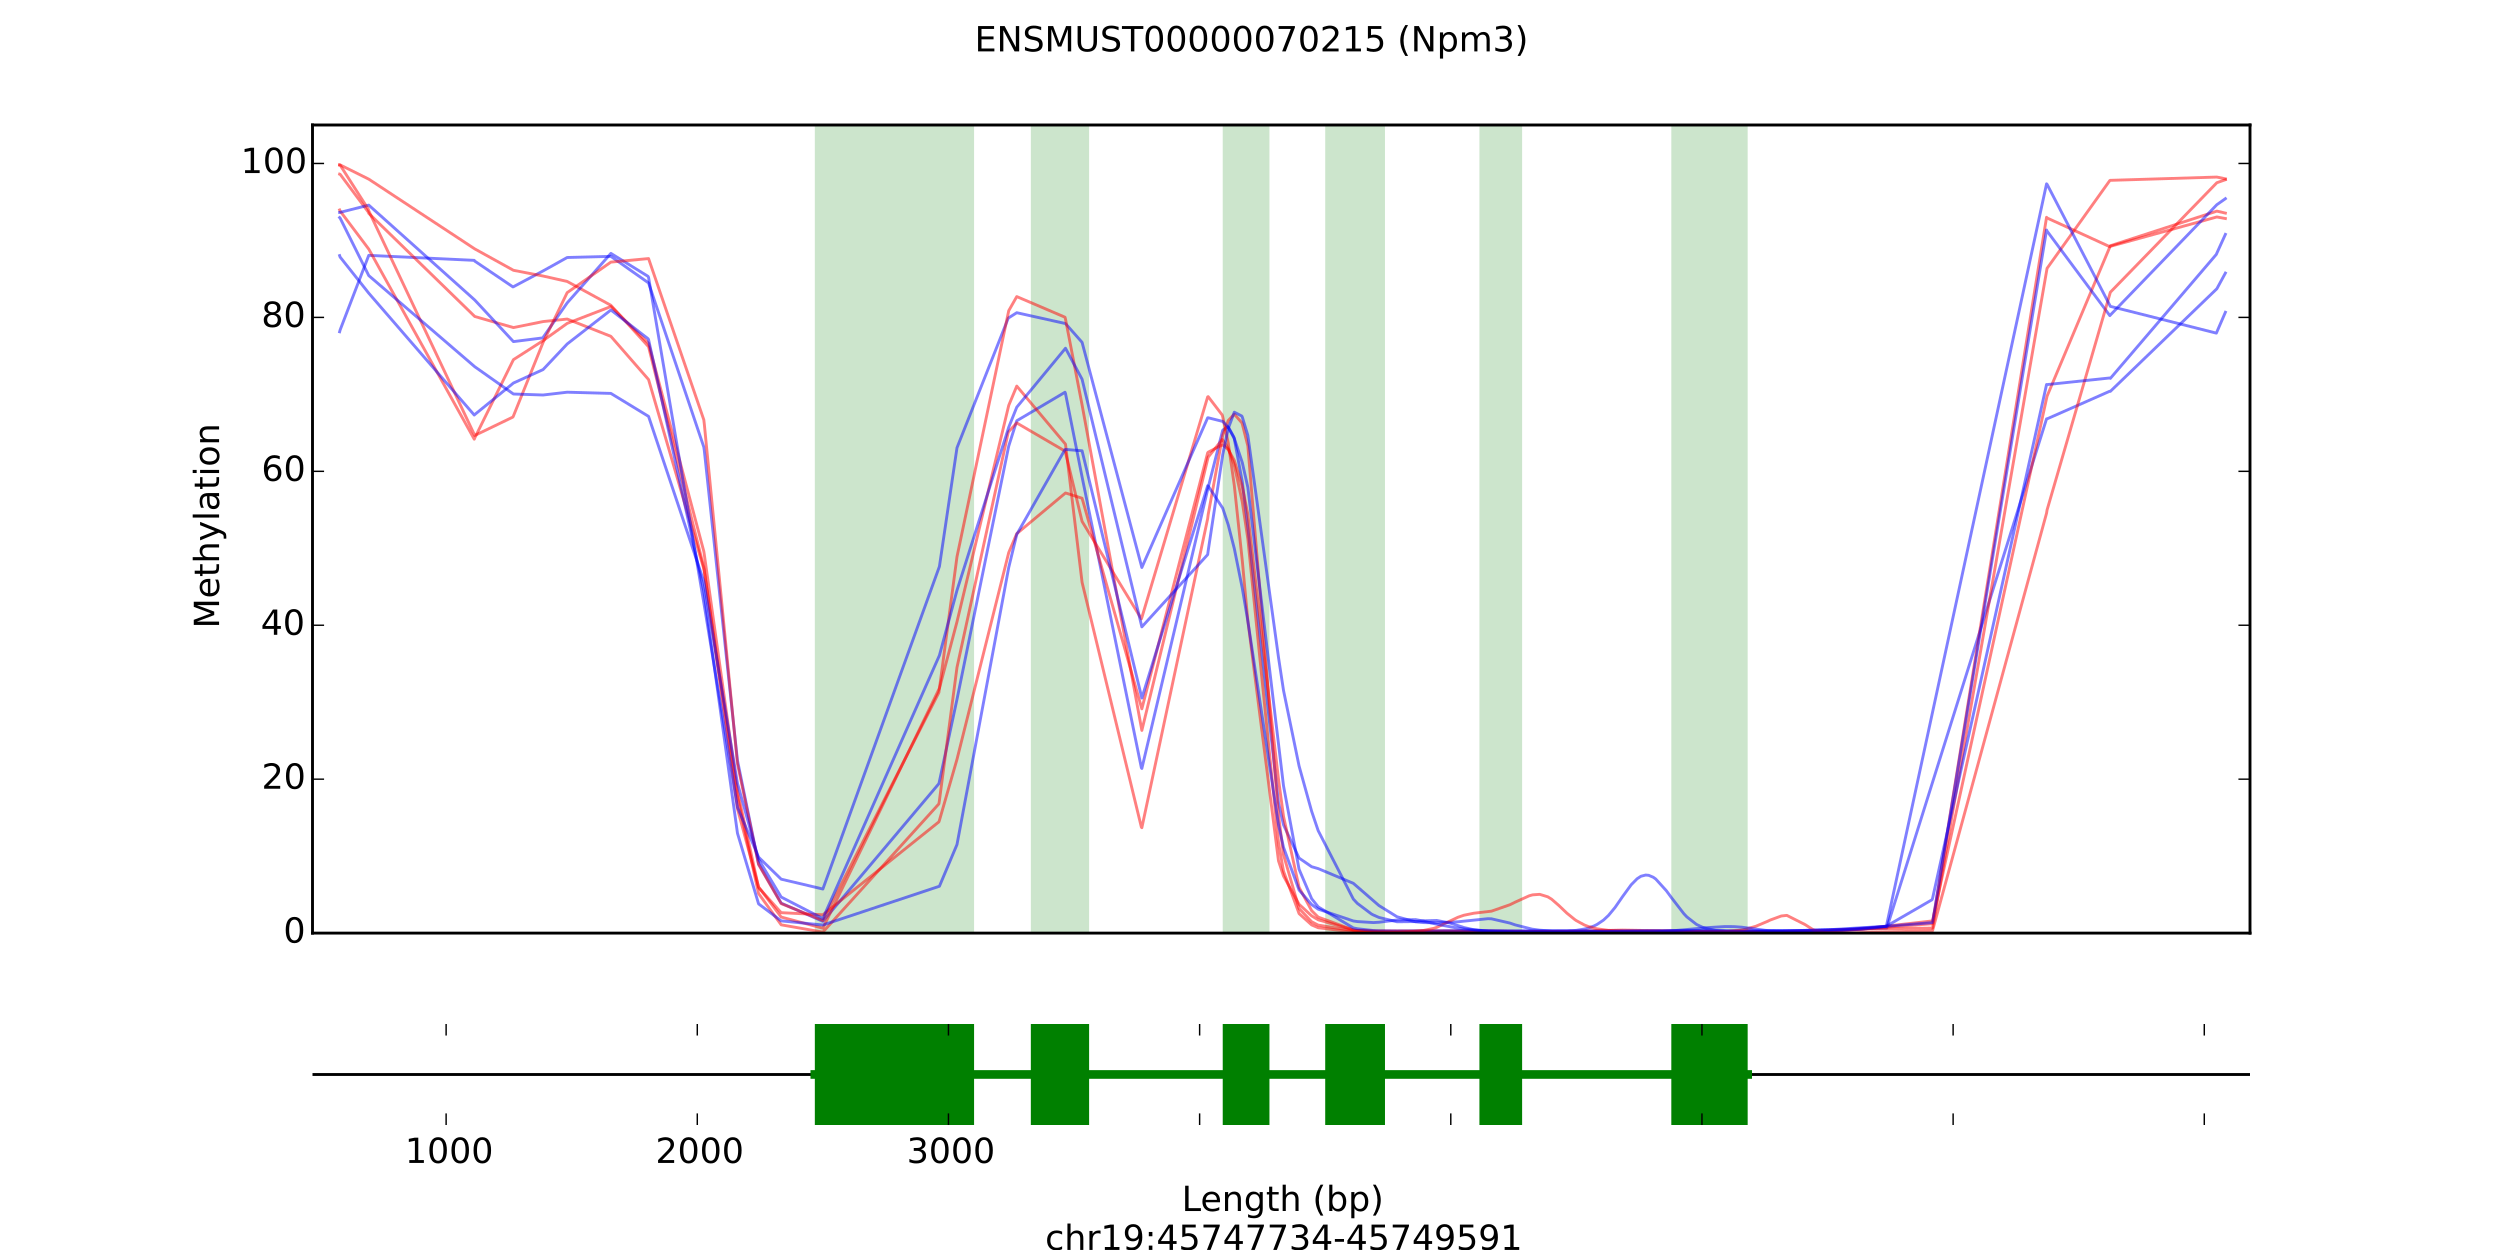 <?xml version="1.0" encoding="utf-8" standalone="no"?>
<!DOCTYPE svg PUBLIC "-//W3C//DTD SVG 1.1//EN"
  "http://www.w3.org/Graphics/SVG/1.1/DTD/svg11.dtd">
<!-- Created with matplotlib (http://matplotlib.org/) -->
<svg height="432pt" version="1.1" viewBox="0 0 864 432" width="864pt" xmlns="http://www.w3.org/2000/svg" xmlns:xlink="http://www.w3.org/1999/xlink">
 <defs>
  <style type="text/css">
*{stroke-linecap:butt;stroke-linejoin:round;}
  </style>
 </defs>
 <g id="figure_1">
  <g id="patch_1">
   <path d="
M0 432
L864 432
L864 0
L0 0
z
" style="fill:#ffffff;"/>
  </g>
  <g id="axes_1">
   <g id="patch_2">
    <path d="
M108 322.473
L777.6 322.473
L777.6 43.2
L108 43.2
z
" style="fill:#ffffff;"/>
   </g>
   <g id="patch_3">
    <path clip-path="url(#p9fd4257182)" d="
M577.605 322.473
L603.994 322.473
L603.994 43.2
L577.605 43.2
z
" style="fill:#008000;opacity:0.2;"/>
   </g>
   <g id="patch_4">
    <path clip-path="url(#p9fd4257182)" d="
M511.288 322.473
L526.044 322.473
L526.044 43.2
L511.288 43.2
z
" style="fill:#008000;opacity:0.2;"/>
   </g>
   <g id="patch_5">
    <path clip-path="url(#p9fd4257182)" d="
M457.991 322.473
L478.65 322.473
L478.65 43.2
L457.991 43.2
z
" style="fill:#008000;opacity:0.2;"/>
   </g>
   <g id="patch_6">
    <path clip-path="url(#p9fd4257182)" d="
M422.575 322.473
L438.72 322.473
L438.72 43.2
L422.575 43.2
z
" style="fill:#008000;opacity:0.2;"/>
   </g>
   <g id="patch_7">
    <path clip-path="url(#p9fd4257182)" d="
M356.257 322.473
L376.396 322.473
L376.396 43.2
L356.257 43.2
z
" style="fill:#008000;opacity:0.2;"/>
   </g>
   <g id="patch_8">
    <path clip-path="url(#p9fd4257182)" d="
M281.606 322.473
L336.64 322.473
L336.64 43.2
L281.606 43.2
z
" style="fill:#008000;opacity:0.2;"/>
   </g>
   <g id="line2d_1">
    <path clip-path="url(#p9fd4257182)" d="
M117.375 114.66
L117.548 114.025
L127.444 88.249
L163.901 89.975
L164.075 90.243
L177.269 99.153
L177.443 99.096
L187.685 93.631
L196.018 88.992
L211.122 88.603
L224.143 97.79
L243.239 154.509
L243.413 155.727
L254.871 262.82
L262.163 298.543
L269.975 312.116
L284.384 318.416
L324.487 270.815
L324.661 270.054
L330.737 241.681
L348.619 154.156
L351.396 145.418
L368.062 135.56
L368.236 136.001
L373.965 164.82
L394.451 265.323
L394.624 265.582
L417.54 168.473
L422.575 148.672
L424.311 147.486
L424.485 147.552
L426.394 151.013
L426.568 151.598
L429.346 166.631
L431.255 182.429
L441.845 277.428
L443.581 285.064
L448.963 296.55
L453.303 299.54
L455.56 300.188
L467.713 305.276
L476.566 312.963
L482.816 316.838
L489.24 318.591
L492.017 318.848
L496.531 318.939
L503.823 318.574
L514.239 317.499
L515.454 317.541
L521.878 319.027
L523.614 319.632
L529.516 321.117
L532.121 321.469
L536.287 321.759
L541.495 321.768
L544.794 321.527
L547.571 321.078
L548.96 320.721
L550.87 320.02
L551.912 319.507
L554.169 317.984
L555.905 316.359
L558.161 313.622
L560.766 309.856
L563.717 305.801
L565.8 303.689
L567.015 302.895
L567.189 302.812
L568.751 302.415
L569.793 302.509
L571.356 303.172
L572.224 303.789
L575.869 307.81
L577.605 310.169
L581.946 315.787
L582.987 316.888
L586.286 319.456
L586.459 319.555
L588.369 320.448
L589.411 320.806
L592.883 321.547
L597.049 321.9
L603.126 321.979
L614.931 321.794
L631.944 321.347
L652.083 320.737
L707.289 144.751
L707.463 144.757
L729.164 135.196
L729.337 135.255
L766.142 99.792
L769.093 94.376
L769.093 94.376" style="fill:none;opacity:0.5;stroke:#0000ff;stroke-linecap:square;"/>
   </g>
   <g id="line2d_2">
    <path clip-path="url(#p9fd4257182)" d="
M117.375 72.547
L117.548 72.932
L127.444 86.093
L163.901 151.786
L164.075 151.355
L177.443 124.293
L187.685 117.728
L196.018 111.762
L211.122 105.939
L224.143 118.661
L243.239 190.557
L243.413 191.678
L254.871 273.441
L262.163 306.736
L269.975 315.417
L284.384 316.151
L324.487 284.022
L324.661 283.525
L330.737 262.409
L348.619 190.962
L351.396 184.428
L368.236 170.371
L373.965 172.192
L394.624 244.972
L417.367 156.501
L417.54 156.283
L422.401 153.735
L422.575 153.797
L424.485 155.352
L426.568 159.122
L429.346 168.255
L431.255 177.788
L441.845 269.299
L443.581 282.139
L448.963 306.683
L453.303 314.726
L455.56 316.954
L467.713 321.383
L469.101 321.536
L476.566 321.959
L489.24 322.012
L515.454 321.823
L541.495 321.988
L563.717 321.915
L588.369 321.826
L615.625 321.908
L626.736 321.726
L638.541 321.295
L643.749 321.054
L667.881 319.233
L707.289 75.095
L707.463 75.329
L729.164 85.267
L729.337 85.13
L766.142 74.984
L769.093 75.522
L769.093 75.522" style="fill:none;opacity:0.5;stroke:#ff0000;stroke-linecap:square;"/>
   </g>
   <g id="line2d_3">
    <path clip-path="url(#p9fd4257182)" d="
M117.375 60.176
L117.548 60.231
L127.27 73.285
L127.444 73.74
L164.075 109.377
L177.443 113.21
L187.685 111.134
L196.018 110.262
L211.122 116.246
L224.143 131.18
L243.239 196.614
L243.413 197.638
L254.871 275.281
L262.163 308.817
L269.975 319.619
L284.384 322.144
L324.487 277.806
L324.661 276.664
L330.737 230.648
L348.445 149.397
L348.619 149.149
L351.396 146.179
L368.062 155.904
L368.236 156.39
L373.965 180.199
L394.451 213.885
L394.624 213.417
L417.367 137.18
L417.54 137.082
L422.401 143.436
L422.575 144.053
L424.485 153.096
L426.568 167.731
L429.346 193.868
L431.255 214.533
L441.845 297.502
L443.581 302.768
L448.963 312.528
L453.303 316.523
L455.56 317.885
L467.713 321.402
L469.101 321.571
L476.566 322.066
L482.816 322.18
L544.794 321.835
L560.766 321.433
L569.793 321.602
L586.459 321.938
L603.126 322.088
L617.535 322.095
L626.736 321.923
L638.541 321.408
L643.749 321.114
L667.881 320.742
L707.463 92.74
L729.164 62.374
L729.337 62.327
L766.142 61.194
L769.093 61.804
L769.093 61.804" style="fill:none;opacity:0.5;stroke:#ff0000;stroke-linecap:square;"/>
   </g>
   <g id="line2d_4">
    <path clip-path="url(#p9fd4257182)" d="
M117.375 56.975
L117.548 56.992
L127.444 61.917
L164.075 86.021
L177.443 93.416
L187.685 95.397
L196.018 97.27
L211.122 105.516
L224.143 119.836
L243.239 196.057
L243.413 197.294
L254.871 279.519
L262.163 306.51
L269.975 316.93
L284.384 320.796
L324.661 237.864
L330.737 214.878
L348.619 140.103
L351.396 133.436
L368.236 153.519
L373.965 201.239
L394.451 285.845
L394.624 286.057
L417.367 179.259
L417.54 177.854
L422.575 150.409
L424.485 145.332
L426.568 143.129
L429.172 146.103
L429.346 146.562
L431.255 154.11
L441.845 281.624
L443.581 295.401
L448.963 313.972
L453.303 318.56
L455.56 319.73
L467.713 321.643
L474.657 321.707
L503.823 321.67
L523.614 321.879
L617.535 322.044
L626.736 321.961
L632.118 321.808
L643.749 321.018
L667.881 318.259
L707.463 136.921
L729.337 84.927
L766.142 72.965
L769.093 73.645
L769.093 73.645" style="fill:none;opacity:0.5;stroke:#ff0000;stroke-linecap:square;"/>
   </g>
   <g id="line2d_5">
    <path clip-path="url(#p9fd4257182)" d="
M117.375 73.414
L117.548 73.396
L127.444 70.89
L164.075 103.687
L177.443 118.059
L187.512 116.785
L187.685 116.607
L196.018 104.679
L211.122 87.571
L223.969 95.512
L224.143 95.883
L243.413 209.365
L254.871 278.994
L262.163 296.234
L269.975 303.843
L284.384 307.25
L324.661 195.783
L330.737 154.748
L348.445 109.967
L348.619 109.83
L351.396 108.073
L368.236 111.825
L373.965 118.312
L394.624 196.13
L417.367 144.399
L417.54 144.378
L422.575 145.645
L424.485 147.713
L426.568 151.52
L429.346 159.903
L431.255 168.44
L443.581 271.588
L448.963 300.44
L453.303 310.586
L455.56 313.41
L467.713 320.693
L469.101 320.969
L474.657 321.595
L476.566 321.685
L482.816 321.761
L503.649 321.636
L582.987 321.695
L623.611 321.622
L632.118 321.412
L638.541 321.195
L667.881 318.849
L707.289 79.488
L707.463 79.86
L729.164 109.083
L729.337 108.875
L766.142 70.745
L769.093 68.658
L769.093 68.658" style="fill:none;opacity:0.5;stroke:#0000ff;stroke-linecap:square;"/>
   </g>
   <g id="line2d_6">
    <path clip-path="url(#p9fd4257182)" d="
M117.375 57.034
L117.548 57.063
L127.27 72.286
L127.444 72.891
L164.075 150.492
L177.269 144.134
L177.443 143.756
L187.685 118.352
L196.018 101.131
L211.122 90.583
L224.143 89.36
L243.239 145.099
L243.413 146.596
L254.871 264.011
L262.163 298.795
L269.975 312.29
L284.384 318.125
L324.487 239.3
L324.661 238.046
L330.737 192.404
L348.619 107.377
L351.396 102.503
L368.062 109.632
L368.236 110.282
L373.965 139.935
L394.624 252.431
L417.54 157.991
L422.401 151.9
L422.575 152.065
L424.485 154.98
L426.568 160.749
L429.346 173.532
L431.255 186.261
L441.845 291.211
L443.581 301.074
L448.963 315.744
L453.303 319.651
L455.56 320.623
L467.713 322.128
L474.657 322.219
L482.816 322.141
L489.24 321.848
L492.017 321.555
L495.49 320.844
L496.531 320.499
L503.823 317.024
L505.906 316.311
L509.378 315.605
L515.454 314.895
L521.878 312.659
L523.614 311.801
L528.475 309.594
L529.69 309.256
L532.121 309.085
L534.898 309.935
L536.113 310.683
L536.287 310.808
L538.718 312.918
L541.495 315.568
L544.273 317.821
L544.794 318.174
L547.571 319.681
L548.96 320.219
L551.912 321
L555.905 321.528
L560.766 321.761
L568.751 321.815
L577.605 321.808
L592.709 322.027
L597.049 321.89
L601.042 321.51
L603.126 321.152
L606.771 320.138
L610.591 318.524
L611.806 317.96
L615.625 316.563
L617.535 316.355
L623.785 319.513
L626.736 321.379
L632.118 322.434
L638.541 322.47
L667.881 321.652
L707.289 177.356
L707.463 176.257
L729.337 100.995
L766.142 63.15
L769.093 62.109
L769.093 62.109" style="fill:none;opacity:0.5;stroke:#ff0000;stroke-linecap:square;"/>
   </g>
   <g id="line2d_7">
    <path clip-path="url(#p9fd4257182)" d="
M117.375 88.339
L117.548 88.843
L127.444 101.323
L163.901 143.441
L164.075 143.264
L177.443 132.373
L187.685 127.724
L196.018 118.875
L211.122 107.136
L223.969 117.064
L224.143 117.388
L243.239 204.288
L243.413 205.606
L254.871 287.968
L262.163 312.371
L269.975 318.258
L284.384 319.682
L324.661 306.29
L330.737 291.871
L348.619 196.112
L351.396 184.674
L368.062 155.367
L368.236 155.324
L373.965 155.792
L394.624 241.244
L417.367 167.884
L417.54 167.96
L422.575 175.63
L424.485 181.401
L426.568 189.547
L429.346 203.353
L431.255 214.624
L441.845 285.036
L443.581 292.837
L448.963 307.61
L453.303 312.625
L455.56 314.208
L467.713 318.289
L469.101 318.493
L474.657 318.842
L476.566 318.725
L482.816 317.955
L489.24 317.814
L492.017 318.352
L496.531 319.402
L503.649 320.75
L505.906 321.046
L512.677 321.611
L515.454 321.751
L523.614 321.981
L544.794 322.081
L571.356 322.04
L575.869 321.846
L581.946 321.342
L589.411 320.636
L596.181 320.215
L599.306 320.244
L601.91 320.43
L605.73 320.935
L609.896 321.499
L611.806 321.676
L617.535 321.986
L626.736 322.056
L632.118 321.9
L643.576 321.127
L651.909 320.186
L707.289 63.538
L707.463 63.693
L729.337 105.875
L765.968 115.13
L769.093 107.919
L769.093 107.919" style="fill:none;opacity:0.5;stroke:#0000ff;stroke-linecap:square;"/>
   </g>
   <g id="line2d_8">
    <path clip-path="url(#p9fd4257182)" d="
M117.375 75.198
L117.548 75.382
L127.444 95.242
L164.075 126.74
L177.443 136.171
L187.685 136.513
L196.018 135.545
L211.122 135.962
L224.143 143.901
L243.239 200.965
L243.413 201.904
L254.871 270.689
L262.163 296.995
L269.975 310.015
L284.384 317.455
L324.661 226.513
L330.737 204.018
L348.619 147.639
L351.396 140.73
L368.236 120.354
L373.965 131.059
L394.624 216.646
L417.367 191.676
L417.54 190.399
L422.575 157.089
L424.485 148.078
L426.568 142.451
L429.172 143.782
L429.346 144.16
L431.255 150.461
L441.845 227.164
L443.581 238.612
L448.963 264.747
L453.303 280.379
L455.56 287.062
L467.713 310.728
L469.101 312.212
L473.962 315.866
L474.657 316.229
L476.566 317.07
L482.816 318.57
L489.24 318.496
L492.017 318.233
L496.531 318.108
L501.219 319.024
L505.906 320.551
L509.378 321.32
L514.239 321.9
L515.454 321.982
L523.614 322.201
L543.579 322.084
L558.856 321.883
L582.814 321.63
L603.126 321.865
L617.535 321.696
L632.118 321.318
L651.909 320.106
L667.707 310.953
L667.881 310.516
L707.289 132.882
L707.463 132.913
L729.164 130.62
L729.337 130.77
L765.968 87.906
L766.142 87.489
L769.093 80.999
L769.093 80.999" style="fill:none;opacity:0.5;stroke:#0000ff;stroke-linecap:square;"/>
   </g>
   <g id="patch_9">
    <path d="
M108 43.2
L777.6 43.2" style="fill:none;stroke:#000000;stroke-linecap:square;stroke-linejoin:miter;"/>
   </g>
   <g id="patch_10">
    <path d="
M777.6 322.473
L777.6 43.2" style="fill:none;stroke:#000000;stroke-linecap:square;stroke-linejoin:miter;"/>
   </g>
   <g id="patch_11">
    <path d="
M108 322.473
L777.6 322.473" style="fill:none;stroke:#000000;stroke-linecap:square;stroke-linejoin:miter;"/>
   </g>
   <g id="patch_12">
    <path d="
M108 322.473
L108 43.2" style="fill:none;stroke:#000000;stroke-linecap:square;stroke-linejoin:miter;"/>
   </g>
   <g id="matplotlib.axis_1">
    <g id="ytick_1">
     <g id="line2d_9">
      <defs>
       <path d="
M0 0
L4 0" id="m728421d6d4" style="stroke:#000000;stroke-width:0.5;"/>
      </defs>
      <g>
       <use style="stroke:#000000;stroke-width:0.5;" x="108.0" xlink:href="#m728421d6d4" y="322.473"/>
      </g>
     </g>
     <g id="line2d_10">
      <defs>
       <path d="
M0 0
L-4 0" id="mcb0005524f" style="stroke:#000000;stroke-width:0.5;"/>
      </defs>
      <g>
       <use style="stroke:#000000;stroke-width:0.5;" x="777.6" xlink:href="#mcb0005524f" y="322.473"/>
      </g>
     </g>
     <g id="text_1">
      <!-- 0 -->
      <defs>
       <path d="
M31.781 66.406
Q24.172 66.406 20.328 58.906
Q16.5 51.422 16.5 36.375
Q16.5 21.391 20.328 13.891
Q24.172 6.391 31.781 6.391
Q39.453 6.391 43.281 13.891
Q47.125 21.391 47.125 36.375
Q47.125 51.422 43.281 58.906
Q39.453 66.406 31.781 66.406
M31.781 74.219
Q44.047 74.219 50.516 64.516
Q56.984 54.828 56.984 36.375
Q56.984 17.969 50.516 8.266
Q44.047 -1.422 31.781 -1.422
Q19.531 -1.422 13.062 8.266
Q6.594 17.969 6.594 36.375
Q6.594 54.828 13.062 64.516
Q19.531 74.219 31.781 74.219" id="DejaVuSans-30"/>
      </defs>
      <g transform="translate(97.953 325.784)scale(0.12 -0.12)">
       <use xlink:href="#DejaVuSans-30"/>
      </g>
     </g>
    </g>
    <g id="ytick_2">
     <g id="line2d_11">
      <g>
       <use style="stroke:#000000;stroke-width:0.5;" x="108.0" xlink:href="#m728421d6d4" y="269.278"/>
      </g>
     </g>
     <g id="line2d_12">
      <g>
       <use style="stroke:#000000;stroke-width:0.5;" x="777.6" xlink:href="#mcb0005524f" y="269.278"/>
      </g>
     </g>
     <g id="text_2">
      <!-- 20 -->
      <defs>
       <path d="
M19.188 8.297
L53.609 8.297
L53.609 0
L7.328 0
L7.328 8.297
Q12.938 14.109 22.625 23.891
Q32.328 33.688 34.812 36.531
Q39.547 41.844 41.422 45.531
Q43.312 49.219 43.312 52.781
Q43.312 58.594 39.234 62.25
Q35.156 65.922 28.609 65.922
Q23.969 65.922 18.812 64.312
Q13.672 62.703 7.812 59.422
L7.812 69.391
Q13.766 71.781 18.938 73
Q24.125 74.219 28.422 74.219
Q39.75 74.219 46.484 68.547
Q53.219 62.891 53.219 53.422
Q53.219 48.922 51.531 44.891
Q49.859 40.875 45.406 35.406
Q44.188 33.984 37.641 27.219
Q31.109 20.453 19.188 8.297" id="DejaVuSans-32"/>
      </defs>
      <g transform="translate(90.406 272.589)scale(0.12 -0.12)">
       <use xlink:href="#DejaVuSans-32"/>
       <use x="63.623" xlink:href="#DejaVuSans-30"/>
      </g>
     </g>
    </g>
    <g id="ytick_3">
     <g id="line2d_13">
      <g>
       <use style="stroke:#000000;stroke-width:0.5;" x="108.0" xlink:href="#m728421d6d4" y="216.083"/>
      </g>
     </g>
     <g id="line2d_14">
      <g>
       <use style="stroke:#000000;stroke-width:0.5;" x="777.6" xlink:href="#mcb0005524f" y="216.083"/>
      </g>
     </g>
     <g id="text_3">
      <!-- 40 -->
      <defs>
       <path d="
M37.797 64.312
L12.891 25.391
L37.797 25.391
z

M35.203 72.906
L47.609 72.906
L47.609 25.391
L58.016 25.391
L58.016 17.188
L47.609 17.188
L47.609 0
L37.797 0
L37.797 17.188
L4.891 17.188
L4.891 26.703
z
" id="DejaVuSans-34"/>
      </defs>
      <g transform="translate(90.114 219.394)scale(0.12 -0.12)">
       <use xlink:href="#DejaVuSans-34"/>
       <use x="63.623" xlink:href="#DejaVuSans-30"/>
      </g>
     </g>
    </g>
    <g id="ytick_4">
     <g id="line2d_15">
      <g>
       <use style="stroke:#000000;stroke-width:0.5;" x="108.0" xlink:href="#m728421d6d4" y="162.888"/>
      </g>
     </g>
     <g id="line2d_16">
      <g>
       <use style="stroke:#000000;stroke-width:0.5;" x="777.6" xlink:href="#mcb0005524f" y="162.888"/>
      </g>
     </g>
     <g id="text_4">
      <!-- 60 -->
      <defs>
       <path d="
M33.016 40.375
Q26.375 40.375 22.484 35.828
Q18.609 31.297 18.609 23.391
Q18.609 15.531 22.484 10.953
Q26.375 6.391 33.016 6.391
Q39.656 6.391 43.531 10.953
Q47.406 15.531 47.406 23.391
Q47.406 31.297 43.531 35.828
Q39.656 40.375 33.016 40.375
M52.594 71.297
L52.594 62.312
Q48.875 64.062 45.094 64.984
Q41.312 65.922 37.594 65.922
Q27.828 65.922 22.672 59.328
Q17.531 52.734 16.797 39.406
Q19.672 43.656 24.016 45.922
Q28.375 48.188 33.594 48.188
Q44.578 48.188 50.953 41.516
Q57.328 34.859 57.328 23.391
Q57.328 12.156 50.688 5.359
Q44.047 -1.422 33.016 -1.422
Q20.359 -1.422 13.672 8.266
Q6.984 17.969 6.984 36.375
Q6.984 53.656 15.188 63.938
Q23.391 74.219 37.203 74.219
Q40.922 74.219 44.703 73.484
Q48.484 72.75 52.594 71.297" id="DejaVuSans-36"/>
      </defs>
      <g transform="translate(90.365 166.2)scale(0.12 -0.12)">
       <use xlink:href="#DejaVuSans-36"/>
       <use x="63.623" xlink:href="#DejaVuSans-30"/>
      </g>
     </g>
    </g>
    <g id="ytick_5">
     <g id="line2d_17">
      <g>
       <use style="stroke:#000000;stroke-width:0.5;" x="108.0" xlink:href="#m728421d6d4" y="109.694"/>
      </g>
     </g>
     <g id="line2d_18">
      <g>
       <use style="stroke:#000000;stroke-width:0.5;" x="777.6" xlink:href="#mcb0005524f" y="109.694"/>
      </g>
     </g>
     <g id="text_5">
      <!-- 80 -->
      <defs>
       <path d="
M31.781 34.625
Q24.75 34.625 20.719 30.859
Q16.703 27.094 16.703 20.516
Q16.703 13.922 20.719 10.156
Q24.75 6.391 31.781 6.391
Q38.812 6.391 42.859 10.172
Q46.922 13.969 46.922 20.516
Q46.922 27.094 42.891 30.859
Q38.875 34.625 31.781 34.625
M21.922 38.812
Q15.578 40.375 12.031 44.719
Q8.5 49.078 8.5 55.328
Q8.5 64.062 14.719 69.141
Q20.953 74.219 31.781 74.219
Q42.672 74.219 48.875 69.141
Q55.078 64.062 55.078 55.328
Q55.078 49.078 51.531 44.719
Q48 40.375 41.703 38.812
Q48.828 37.156 52.797 32.312
Q56.781 27.484 56.781 20.516
Q56.781 9.906 50.312 4.234
Q43.844 -1.422 31.781 -1.422
Q19.734 -1.422 13.25 4.234
Q6.781 9.906 6.781 20.516
Q6.781 27.484 10.781 32.312
Q14.797 37.156 21.922 38.812
M18.312 54.391
Q18.312 48.734 21.844 45.562
Q25.391 42.391 31.781 42.391
Q38.141 42.391 41.719 45.562
Q45.312 48.734 45.312 54.391
Q45.312 60.062 41.719 63.234
Q38.141 66.406 31.781 66.406
Q25.391 66.406 21.844 63.234
Q18.312 60.062 18.312 54.391" id="DejaVuSans-38"/>
      </defs>
      <g transform="translate(90.341 113.005)scale(0.12 -0.12)">
       <use xlink:href="#DejaVuSans-38"/>
       <use x="63.623" xlink:href="#DejaVuSans-30"/>
      </g>
     </g>
    </g>
    <g id="ytick_6">
     <g id="line2d_19">
      <g>
       <use style="stroke:#000000;stroke-width:0.5;" x="108.0" xlink:href="#m728421d6d4" y="56.499"/>
      </g>
     </g>
     <g id="line2d_20">
      <g>
       <use style="stroke:#000000;stroke-width:0.5;" x="777.6" xlink:href="#mcb0005524f" y="56.499"/>
      </g>
     </g>
     <g id="text_6">
      <!-- 100 -->
      <defs>
       <path d="
M12.406 8.297
L28.516 8.297
L28.516 63.922
L10.984 60.406
L10.984 69.391
L28.422 72.906
L38.281 72.906
L38.281 8.297
L54.391 8.297
L54.391 0
L12.406 0
z
" id="DejaVuSans-31"/>
      </defs>
      <g transform="translate(83.21 59.81)scale(0.12 -0.12)">
       <use xlink:href="#DejaVuSans-31"/>
       <use x="63.623" xlink:href="#DejaVuSans-30"/>
       <use x="127.246" xlink:href="#DejaVuSans-30"/>
      </g>
     </g>
    </g>
    <g id="text_7">
     <!-- Methylation -->
     <defs>
      <path d="
M9.812 72.906
L24.516 72.906
L43.109 23.297
L61.812 72.906
L76.516 72.906
L76.516 0
L66.891 0
L66.891 64.016
L48.094 14.016
L38.188 14.016
L19.391 64.016
L19.391 0
L9.812 0
z
" id="DejaVuSans-4d"/>
      <path d="
M30.609 48.391
Q23.391 48.391 19.188 42.75
Q14.984 37.109 14.984 27.297
Q14.984 17.484 19.156 11.844
Q23.344 6.203 30.609 6.203
Q37.797 6.203 41.984 11.859
Q46.188 17.531 46.188 27.297
Q46.188 37.016 41.984 42.703
Q37.797 48.391 30.609 48.391
M30.609 56
Q42.328 56 49.016 48.375
Q55.719 40.766 55.719 27.297
Q55.719 13.875 49.016 6.219
Q42.328 -1.422 30.609 -1.422
Q18.844 -1.422 12.172 6.219
Q5.516 13.875 5.516 27.297
Q5.516 40.766 12.172 48.375
Q18.844 56 30.609 56" id="DejaVuSans-6f"/>
      <path d="
M54.891 33.016
L54.891 0
L45.906 0
L45.906 32.719
Q45.906 40.484 42.875 44.328
Q39.844 48.188 33.797 48.188
Q26.516 48.188 22.312 43.547
Q18.109 38.922 18.109 30.906
L18.109 0
L9.078 0
L9.078 54.688
L18.109 54.688
L18.109 46.188
Q21.344 51.125 25.703 53.562
Q30.078 56 35.797 56
Q45.219 56 50.047 50.172
Q54.891 44.344 54.891 33.016" id="DejaVuSans-6e"/>
      <path d="
M9.422 75.984
L18.406 75.984
L18.406 0
L9.422 0
z
" id="DejaVuSans-6c"/>
      <path d="
M32.172 -5.078
Q28.375 -14.844 24.75 -17.812
Q21.141 -20.797 15.094 -20.797
L7.906 -20.797
L7.906 -13.281
L13.188 -13.281
Q16.891 -13.281 18.938 -11.516
Q21 -9.766 23.484 -3.219
L25.094 0.875
L2.984 54.688
L12.5 54.688
L29.594 11.922
L46.688 54.688
L56.203 54.688
z
" id="DejaVuSans-79"/>
      <path d="
M54.891 33.016
L54.891 0
L45.906 0
L45.906 32.719
Q45.906 40.484 42.875 44.328
Q39.844 48.188 33.797 48.188
Q26.516 48.188 22.312 43.547
Q18.109 38.922 18.109 30.906
L18.109 0
L9.078 0
L9.078 75.984
L18.109 75.984
L18.109 46.188
Q21.344 51.125 25.703 53.562
Q30.078 56 35.797 56
Q45.219 56 50.047 50.172
Q54.891 44.344 54.891 33.016" id="DejaVuSans-68"/>
      <path d="
M9.422 54.688
L18.406 54.688
L18.406 0
L9.422 0
z

M9.422 75.984
L18.406 75.984
L18.406 64.594
L9.422 64.594
z
" id="DejaVuSans-69"/>
      <path d="
M18.312 70.219
L18.312 54.688
L36.812 54.688
L36.812 47.703
L18.312 47.703
L18.312 18.016
Q18.312 11.328 20.141 9.422
Q21.969 7.516 27.594 7.516
L36.812 7.516
L36.812 0
L27.594 0
Q17.188 0 13.234 3.875
Q9.281 7.766 9.281 18.016
L9.281 47.703
L2.688 47.703
L2.688 54.688
L9.281 54.688
L9.281 70.219
z
" id="DejaVuSans-74"/>
      <path d="
M56.203 29.594
L56.203 25.203
L14.891 25.203
Q15.484 15.922 20.484 11.062
Q25.484 6.203 34.422 6.203
Q39.594 6.203 44.453 7.469
Q49.312 8.734 54.109 11.281
L54.109 2.781
Q49.266 0.734 44.188 -0.344
Q39.109 -1.422 33.891 -1.422
Q20.797 -1.422 13.156 6.188
Q5.516 13.812 5.516 26.812
Q5.516 40.234 12.766 48.109
Q20.016 56 32.328 56
Q43.359 56 49.781 48.891
Q56.203 41.797 56.203 29.594
M47.219 32.234
Q47.125 39.594 43.094 43.984
Q39.062 48.391 32.422 48.391
Q24.906 48.391 20.391 44.141
Q15.875 39.891 15.188 32.172
z
" id="DejaVuSans-65"/>
      <path d="
M34.281 27.484
Q23.391 27.484 19.188 25
Q14.984 22.516 14.984 16.5
Q14.984 11.719 18.141 8.906
Q21.297 6.109 26.703 6.109
Q34.188 6.109 38.703 11.406
Q43.219 16.703 43.219 25.484
L43.219 27.484
z

M52.203 31.203
L52.203 0
L43.219 0
L43.219 8.297
Q40.141 3.328 35.547 0.953
Q30.953 -1.422 24.312 -1.422
Q15.922 -1.422 10.953 3.297
Q6 8.016 6 15.922
Q6 25.141 12.172 29.828
Q18.359 34.516 30.609 34.516
L43.219 34.516
L43.219 35.406
Q43.219 41.609 39.141 45
Q35.062 48.391 27.688 48.391
Q23 48.391 18.547 47.266
Q14.109 46.141 10.016 43.891
L10.016 52.203
Q14.938 54.109 19.578 55.047
Q24.219 56 28.609 56
Q40.484 56 46.344 49.844
Q52.203 43.703 52.203 31.203" id="DejaVuSans-61"/>
     </defs>
     <g transform="translate(75.714 217.15)rotate(-90.0)scale(0.12 -0.12)">
      <use xlink:href="#DejaVuSans-4d"/>
      <use x="86.279" xlink:href="#DejaVuSans-65"/>
      <use x="147.803" xlink:href="#DejaVuSans-74"/>
      <use x="187.012" xlink:href="#DejaVuSans-68"/>
      <use x="250.391" xlink:href="#DejaVuSans-79"/>
      <use x="309.57" xlink:href="#DejaVuSans-6c"/>
      <use x="337.354" xlink:href="#DejaVuSans-61"/>
      <use x="398.633" xlink:href="#DejaVuSans-74"/>
      <use x="437.842" xlink:href="#DejaVuSans-69"/>
      <use x="465.625" xlink:href="#DejaVuSans-6f"/>
      <use x="526.807" xlink:href="#DejaVuSans-6e"/>
     </g>
    </g>
   </g>
  </g>
  <g id="axes_2">
   <g id="patch_13">
    <path d="
M108 388.8
L777.6 388.8
L777.6 353.891
L108 353.891
z
" style="fill:#ffffff;"/>
   </g>
   <g id="line2d_21">
    <path clip-path="url(#pc82b1f09f0)" d="
M108 371.345
L777.6 371.345" style="fill:none;stroke:#000000;stroke-linecap:square;"/>
   </g>
   <g id="line2d_22">
    <path clip-path="url(#pc82b1f09f0)" d="
M281.606 371.345
L603.994 371.345" style="fill:none;stroke:#008000;stroke-linecap:square;stroke-width:3;"/>
   </g>
   <g id="patch_14">
    <path clip-path="url(#pc82b1f09f0)" d="
M577.605 388.8
L603.994 388.8
L603.994 353.891
L577.605 353.891
z
" style="fill:#008000;"/>
   </g>
   <g id="patch_15">
    <path clip-path="url(#pc82b1f09f0)" d="
M511.288 388.8
L526.044 388.8
L526.044 353.891
L511.288 353.891
z
" style="fill:#008000;"/>
   </g>
   <g id="patch_16">
    <path clip-path="url(#pc82b1f09f0)" d="
M457.991 388.8
L478.65 388.8
L478.65 353.891
L457.991 353.891
z
" style="fill:#008000;"/>
   </g>
   <g id="patch_17">
    <path clip-path="url(#pc82b1f09f0)" d="
M422.575 388.8
L438.72 388.8
L438.72 353.891
L422.575 353.891
z
" style="fill:#008000;"/>
   </g>
   <g id="patch_18">
    <path clip-path="url(#pc82b1f09f0)" d="
M356.257 388.8
L376.396 388.8
L376.396 353.891
L356.257 353.891
z
" style="fill:#008000;"/>
   </g>
   <g id="patch_19">
    <path clip-path="url(#pc82b1f09f0)" d="
M281.606 388.8
L336.64 388.8
L336.64 353.891
L281.606 353.891
z
" style="fill:#008000;"/>
   </g>
   <g id="patch_20">
    <path d="
M108 353.891
L777.6 353.891" style="fill:none;"/>
   </g>
   <g id="patch_21">
    <path d="
M777.6 388.8
L777.6 353.891" style="fill:none;"/>
   </g>
   <g id="patch_22">
    <path d="
M108 388.8
L777.6 388.8" style="fill:none;"/>
   </g>
   <g id="patch_23">
    <path d="
M108 388.8
L108 353.891" style="fill:none;"/>
   </g>
   <g id="matplotlib.axis_2">
    <g id="xtick_1">
     <g id="line2d_23">
      <defs>
       <path d="
M0 0
L0 -4" id="m93b0483c22" style="stroke:#000000;stroke-width:0.5;"/>
      </defs>
      <g>
       <use style="stroke:#000000;stroke-width:0.5;" x="154.179" xlink:href="#m93b0483c22" y="388.8"/>
      </g>
     </g>
     <g id="line2d_24">
      <defs>
       <path d="
M0 0
L0 4" id="m741efc42ff" style="stroke:#000000;stroke-width:0.5;"/>
      </defs>
      <g>
       <use style="stroke:#000000;stroke-width:0.5;" x="154.179" xlink:href="#m741efc42ff" y="353.891"/>
      </g>
     </g>
     <g id="text_8">
      <!-- 1000 -->
      <g transform="translate(139.967 401.918)scale(0.12 -0.12)">
       <use xlink:href="#DejaVuSans-31"/>
       <use x="63.623" xlink:href="#DejaVuSans-30"/>
       <use x="127.246" xlink:href="#DejaVuSans-30"/>
       <use x="190.869" xlink:href="#DejaVuSans-30"/>
      </g>
     </g>
    </g>
    <g id="xtick_2">
     <g id="line2d_25">
      <g>
       <use style="stroke:#000000;stroke-width:0.5;" x="240.983" xlink:href="#m93b0483c22" y="388.8"/>
      </g>
     </g>
     <g id="line2d_26">
      <g>
       <use style="stroke:#000000;stroke-width:0.5;" x="240.983" xlink:href="#m741efc42ff" y="353.891"/>
      </g>
     </g>
     <g id="text_9">
      <!-- 2000 -->
      <g transform="translate(226.551 401.918)scale(0.12 -0.12)">
       <use xlink:href="#DejaVuSans-32"/>
       <use x="63.623" xlink:href="#DejaVuSans-30"/>
       <use x="127.246" xlink:href="#DejaVuSans-30"/>
       <use x="190.869" xlink:href="#DejaVuSans-30"/>
      </g>
     </g>
    </g>
    <g id="xtick_3">
     <g id="line2d_27">
      <g>
       <use style="stroke:#000000;stroke-width:0.5;" x="327.786" xlink:href="#m93b0483c22" y="388.8"/>
      </g>
     </g>
     <g id="line2d_28">
      <g>
       <use style="stroke:#000000;stroke-width:0.5;" x="327.786" xlink:href="#m741efc42ff" y="353.891"/>
      </g>
     </g>
     <g id="text_10">
      <!-- 3000 -->
      <defs>
       <path d="
M40.578 39.312
Q47.656 37.797 51.625 33
Q55.609 28.219 55.609 21.188
Q55.609 10.406 48.188 4.484
Q40.766 -1.422 27.094 -1.422
Q22.516 -1.422 17.656 -0.516
Q12.797 0.391 7.625 2.203
L7.625 11.719
Q11.719 9.328 16.594 8.109
Q21.484 6.891 26.812 6.891
Q36.078 6.891 40.938 10.547
Q45.797 14.203 45.797 21.188
Q45.797 27.641 41.281 31.266
Q36.766 34.906 28.719 34.906
L20.219 34.906
L20.219 43.016
L29.109 43.016
Q36.375 43.016 40.234 45.922
Q44.094 48.828 44.094 54.297
Q44.094 59.906 40.109 62.906
Q36.141 65.922 28.719 65.922
Q24.656 65.922 20.016 65.031
Q15.375 64.156 9.812 62.312
L9.812 71.094
Q15.438 72.656 20.344 73.438
Q25.25 74.219 29.594 74.219
Q40.828 74.219 47.359 69.109
Q53.906 64.016 53.906 55.328
Q53.906 49.266 50.438 45.094
Q46.969 40.922 40.578 39.312" id="DejaVuSans-33"/>
      </defs>
      <g transform="translate(313.372 401.918)scale(0.12 -0.12)">
       <use xlink:href="#DejaVuSans-33"/>
       <use x="63.623" xlink:href="#DejaVuSans-30"/>
       <use x="127.246" xlink:href="#DejaVuSans-30"/>
       <use x="190.869" xlink:href="#DejaVuSans-30"/>
      </g>
     </g>
    </g>
    <g id="xtick_4">
     <g id="line2d_29">
      <g>
       <use style="stroke:#000000;stroke-width:0.5;" x="414.589" xlink:href="#m93b0483c22" y="388.8"/>
      </g>
     </g>
     <g id="line2d_30">
      <g>
       <use style="stroke:#000000;stroke-width:0.5;" x="414.589" xlink:href="#m741efc42ff" y="353.891"/>
      </g>
     </g>
    </g>
    <g id="xtick_5">
     <g id="line2d_31">
      <g>
       <use style="stroke:#000000;stroke-width:0.5;" x="501.392" xlink:href="#m93b0483c22" y="388.8"/>
      </g>
     </g>
     <g id="line2d_32">
      <g>
       <use style="stroke:#000000;stroke-width:0.5;" x="501.392" xlink:href="#m741efc42ff" y="353.891"/>
      </g>
     </g>
    </g>
    <g id="xtick_6">
     <g id="line2d_33">
      <g>
       <use style="stroke:#000000;stroke-width:0.5;" x="588.195" xlink:href="#m93b0483c22" y="388.8"/>
      </g>
     </g>
     <g id="line2d_34">
      <g>
       <use style="stroke:#000000;stroke-width:0.5;" x="588.195" xlink:href="#m741efc42ff" y="353.891"/>
      </g>
     </g>
    </g>
    <g id="xtick_7">
     <g id="line2d_35">
      <g>
       <use style="stroke:#000000;stroke-width:0.5;" x="674.999" xlink:href="#m93b0483c22" y="388.8"/>
      </g>
     </g>
     <g id="line2d_36">
      <g>
       <use style="stroke:#000000;stroke-width:0.5;" x="674.999" xlink:href="#m741efc42ff" y="353.891"/>
      </g>
     </g>
    </g>
    <g id="xtick_8">
     <g id="line2d_37">
      <g>
       <use style="stroke:#000000;stroke-width:0.5;" x="761.802" xlink:href="#m93b0483c22" y="388.8"/>
      </g>
     </g>
     <g id="line2d_38">
      <g>
       <use style="stroke:#000000;stroke-width:0.5;" x="761.802" xlink:href="#m741efc42ff" y="353.891"/>
      </g>
     </g>
    </g>
    <g id="text_11">
     <!-- Length (bp) -->
     <defs>
      <path d="
M9.812 72.906
L19.672 72.906
L19.672 8.297
L55.172 8.297
L55.172 0
L9.812 0
z
" id="DejaVuSans-4c"/>
      <path id="DejaVuSans-20"/>
      <path d="
M45.406 27.984
Q45.406 37.75 41.375 43.109
Q37.359 48.484 30.078 48.484
Q22.859 48.484 18.828 43.109
Q14.797 37.75 14.797 27.984
Q14.797 18.266 18.828 12.891
Q22.859 7.516 30.078 7.516
Q37.359 7.516 41.375 12.891
Q45.406 18.266 45.406 27.984
M54.391 6.781
Q54.391 -7.172 48.188 -13.984
Q42 -20.797 29.203 -20.797
Q24.469 -20.797 20.266 -20.094
Q16.062 -19.391 12.109 -17.922
L12.109 -9.188
Q16.062 -11.328 19.922 -12.344
Q23.781 -13.375 27.781 -13.375
Q36.625 -13.375 41.016 -8.766
Q45.406 -4.156 45.406 5.172
L45.406 9.625
Q42.625 4.781 38.281 2.391
Q33.938 0 27.875 0
Q17.828 0 11.672 7.656
Q5.516 15.328 5.516 27.984
Q5.516 40.672 11.672 48.328
Q17.828 56 27.875 56
Q33.938 56 38.281 53.609
Q42.625 51.219 45.406 46.391
L45.406 54.688
L54.391 54.688
z
" id="DejaVuSans-67"/>
      <path d="
M31 75.875
Q24.469 64.656 21.281 53.656
Q18.109 42.672 18.109 31.391
Q18.109 20.125 21.312 9.062
Q24.516 -2 31 -13.188
L23.188 -13.188
Q15.875 -1.703 12.234 9.375
Q8.594 20.453 8.594 31.391
Q8.594 42.281 12.203 53.312
Q15.828 64.359 23.188 75.875
z
" id="DejaVuSans-28"/>
      <path d="
M8.016 75.875
L15.828 75.875
Q23.141 64.359 26.781 53.312
Q30.422 42.281 30.422 31.391
Q30.422 20.453 26.781 9.375
Q23.141 -1.703 15.828 -13.188
L8.016 -13.188
Q14.5 -2 17.703 9.062
Q20.906 20.125 20.906 31.391
Q20.906 42.672 17.703 53.656
Q14.5 64.656 8.016 75.875" id="DejaVuSans-29"/>
      <path d="
M48.688 27.297
Q48.688 37.203 44.609 42.844
Q40.531 48.484 33.406 48.484
Q26.266 48.484 22.188 42.844
Q18.109 37.203 18.109 27.297
Q18.109 17.391 22.188 11.75
Q26.266 6.109 33.406 6.109
Q40.531 6.109 44.609 11.75
Q48.688 17.391 48.688 27.297
M18.109 46.391
Q20.953 51.266 25.266 53.625
Q29.594 56 35.594 56
Q45.562 56 51.781 48.094
Q58.016 40.188 58.016 27.297
Q58.016 14.406 51.781 6.484
Q45.562 -1.422 35.594 -1.422
Q29.594 -1.422 25.266 0.953
Q20.953 3.328 18.109 8.203
L18.109 0
L9.078 0
L9.078 75.984
L18.109 75.984
z
" id="DejaVuSans-62"/>
      <path d="
M18.109 8.203
L18.109 -20.797
L9.078 -20.797
L9.078 54.688
L18.109 54.688
L18.109 46.391
Q20.953 51.266 25.266 53.625
Q29.594 56 35.594 56
Q45.562 56 51.781 48.094
Q58.016 40.188 58.016 27.297
Q58.016 14.406 51.781 6.484
Q45.562 -1.422 35.594 -1.422
Q29.594 -1.422 25.266 0.953
Q20.953 3.328 18.109 8.203
M48.688 27.297
Q48.688 37.203 44.609 42.844
Q40.531 48.484 33.406 48.484
Q26.266 48.484 22.188 42.844
Q18.109 37.203 18.109 27.297
Q18.109 17.391 22.188 11.75
Q26.266 6.109 33.406 6.109
Q40.531 6.109 44.609 11.75
Q48.688 17.391 48.688 27.297" id="DejaVuSans-70"/>
     </defs>
     <g transform="translate(408.413 418.532)scale(0.12 -0.12)">
      <use xlink:href="#DejaVuSans-4c"/>
      <use x="53.963" xlink:href="#DejaVuSans-65"/>
      <use x="115.486" xlink:href="#DejaVuSans-6e"/>
      <use x="178.865" xlink:href="#DejaVuSans-67"/>
      <use x="242.342" xlink:href="#DejaVuSans-74"/>
      <use x="281.551" xlink:href="#DejaVuSans-68"/>
      <use x="344.93" xlink:href="#DejaVuSans-20"/>
      <use x="376.717" xlink:href="#DejaVuSans-28"/>
      <use x="415.73" xlink:href="#DejaVuSans-62"/>
      <use x="479.207" xlink:href="#DejaVuSans-70"/>
      <use x="542.684" xlink:href="#DejaVuSans-29"/>
     </g>
     <!-- chr19:45747734-45749591 -->
     <defs>
      <path d="
M11.719 12.406
L22.016 12.406
L22.016 0
L11.719 0
z

M11.719 51.703
L22.016 51.703
L22.016 39.312
L11.719 39.312
z
" id="DejaVuSans-3a"/>
      <path d="
M4.891 31.391
L31.203 31.391
L31.203 23.391
L4.891 23.391
z
" id="DejaVuSans-2d"/>
      <path d="
M10.797 72.906
L49.516 72.906
L49.516 64.594
L19.828 64.594
L19.828 46.734
Q21.969 47.469 24.109 47.828
Q26.266 48.188 28.422 48.188
Q40.625 48.188 47.75 41.5
Q54.891 34.812 54.891 23.391
Q54.891 11.625 47.562 5.094
Q40.234 -1.422 26.906 -1.422
Q22.312 -1.422 17.547 -0.641
Q12.797 0.141 7.719 1.703
L7.719 11.625
Q12.109 9.234 16.797 8.062
Q21.484 6.891 26.703 6.891
Q35.156 6.891 40.078 11.328
Q45.016 15.766 45.016 23.391
Q45.016 31 40.078 35.438
Q35.156 39.891 26.703 39.891
Q22.75 39.891 18.812 39.016
Q14.891 38.141 10.797 36.281
z
" id="DejaVuSans-35"/>
      <path d="
M8.203 72.906
L55.078 72.906
L55.078 68.703
L28.609 0
L18.312 0
L43.219 64.594
L8.203 64.594
z
" id="DejaVuSans-37"/>
      <path d="
M10.984 1.516
L10.984 10.5
Q14.703 8.734 18.5 7.812
Q22.312 6.891 25.984 6.891
Q35.75 6.891 40.891 13.453
Q46.047 20.016 46.781 33.406
Q43.953 29.203 39.594 26.953
Q35.25 24.703 29.984 24.703
Q19.047 24.703 12.672 31.312
Q6.297 37.938 6.297 49.422
Q6.297 60.641 12.938 67.422
Q19.578 74.219 30.609 74.219
Q43.266 74.219 49.922 64.516
Q56.594 54.828 56.594 36.375
Q56.594 19.141 48.406 8.859
Q40.234 -1.422 26.422 -1.422
Q22.703 -1.422 18.891 -0.688
Q15.094 0.047 10.984 1.516
M30.609 32.422
Q37.25 32.422 41.125 36.953
Q45.016 41.5 45.016 49.422
Q45.016 57.281 41.125 61.844
Q37.25 66.406 30.609 66.406
Q23.969 66.406 20.094 61.844
Q16.219 57.281 16.219 49.422
Q16.219 41.5 20.094 36.953
Q23.969 32.422 30.609 32.422" id="DejaVuSans-39"/>
      <path d="
M48.781 52.594
L48.781 44.188
Q44.969 46.297 41.141 47.344
Q37.312 48.391 33.406 48.391
Q24.656 48.391 19.812 42.844
Q14.984 37.312 14.984 27.297
Q14.984 17.281 19.812 11.734
Q24.656 6.203 33.406 6.203
Q37.312 6.203 41.141 7.25
Q44.969 8.297 48.781 10.406
L48.781 2.094
Q45.016 0.344 40.984 -0.531
Q36.969 -1.422 32.422 -1.422
Q20.062 -1.422 12.781 6.344
Q5.516 14.109 5.516 27.297
Q5.516 40.672 12.859 48.328
Q20.219 56 33.016 56
Q37.156 56 41.109 55.141
Q45.062 54.297 48.781 52.594" id="DejaVuSans-63"/>
      <path d="
M41.109 46.297
Q39.594 47.172 37.812 47.578
Q36.031 48 33.891 48
Q26.266 48 22.188 43.047
Q18.109 38.094 18.109 28.812
L18.109 0
L9.078 0
L9.078 54.688
L18.109 54.688
L18.109 46.188
Q20.953 51.172 25.484 53.578
Q30.031 56 36.531 56
Q37.453 56 38.578 55.875
Q39.703 55.766 41.062 55.516
z
" id="DejaVuSans-72"/>
     </defs>
     <g transform="translate(361.216 431.969)scale(0.12 -0.12)">
      <use xlink:href="#DejaVuSans-63"/>
      <use x="54.98" xlink:href="#DejaVuSans-68"/>
      <use x="118.359" xlink:href="#DejaVuSans-72"/>
      <use x="159.473" xlink:href="#DejaVuSans-31"/>
      <use x="223.096" xlink:href="#DejaVuSans-39"/>
      <use x="286.719" xlink:href="#DejaVuSans-3a"/>
      <use x="320.41" xlink:href="#DejaVuSans-34"/>
      <use x="384.033" xlink:href="#DejaVuSans-35"/>
      <use x="447.656" xlink:href="#DejaVuSans-37"/>
      <use x="511.279" xlink:href="#DejaVuSans-34"/>
      <use x="574.902" xlink:href="#DejaVuSans-37"/>
      <use x="638.525" xlink:href="#DejaVuSans-37"/>
      <use x="702.148" xlink:href="#DejaVuSans-33"/>
      <use x="765.771" xlink:href="#DejaVuSans-34"/>
      <use x="829.395" xlink:href="#DejaVuSans-2d"/>
      <use x="865.479" xlink:href="#DejaVuSans-34"/>
      <use x="929.102" xlink:href="#DejaVuSans-35"/>
      <use x="992.725" xlink:href="#DejaVuSans-37"/>
      <use x="1056.348" xlink:href="#DejaVuSans-34"/>
      <use x="1119.971" xlink:href="#DejaVuSans-39"/>
      <use x="1183.594" xlink:href="#DejaVuSans-35"/>
      <use x="1247.217" xlink:href="#DejaVuSans-39"/>
      <use x="1310.84" xlink:href="#DejaVuSans-31"/>
     </g>
    </g>
   </g>
  </g>
  <g id="text_12">
   <!-- ENSMUST00000070215 (Npm3) -->
   <defs>
    <path d="
M9.812 72.906
L23.094 72.906
L55.422 11.922
L55.422 72.906
L64.984 72.906
L64.984 0
L51.703 0
L19.391 60.984
L19.391 0
L9.812 0
z
" id="DejaVuSans-4e"/>
    <path d="
M52 44.188
Q55.375 50.25 60.062 53.125
Q64.75 56 71.094 56
Q79.641 56 84.281 50.016
Q88.922 44.047 88.922 33.016
L88.922 0
L79.891 0
L79.891 32.719
Q79.891 40.578 77.094 44.375
Q74.312 48.188 68.609 48.188
Q61.625 48.188 57.562 43.547
Q53.516 38.922 53.516 30.906
L53.516 0
L44.484 0
L44.484 32.719
Q44.484 40.625 41.703 44.406
Q38.922 48.188 33.109 48.188
Q26.219 48.188 22.156 43.531
Q18.109 38.875 18.109 30.906
L18.109 0
L9.078 0
L9.078 54.688
L18.109 54.688
L18.109 46.188
Q21.188 51.219 25.484 53.609
Q29.781 56 35.688 56
Q41.656 56 45.828 52.969
Q50 49.953 52 44.188" id="DejaVuSans-6d"/>
    <path d="
M9.812 72.906
L55.906 72.906
L55.906 64.594
L19.672 64.594
L19.672 43.016
L54.391 43.016
L54.391 34.719
L19.672 34.719
L19.672 8.297
L56.781 8.297
L56.781 0
L9.812 0
z
" id="DejaVuSans-45"/>
    <path d="
M53.516 70.516
L53.516 60.891
Q47.906 63.578 42.922 64.891
Q37.938 66.219 33.297 66.219
Q25.25 66.219 20.875 63.094
Q16.5 59.969 16.5 54.203
Q16.5 49.359 19.406 46.891
Q22.312 44.438 30.422 42.922
L36.375 41.703
Q47.406 39.594 52.656 34.297
Q57.906 29 57.906 20.125
Q57.906 9.516 50.797 4.047
Q43.703 -1.422 29.984 -1.422
Q24.812 -1.422 18.969 -0.25
Q13.141 0.922 6.891 3.219
L6.891 13.375
Q12.891 10.016 18.656 8.297
Q24.422 6.594 29.984 6.594
Q38.422 6.594 43.016 9.906
Q47.609 13.234 47.609 19.391
Q47.609 24.75 44.312 27.781
Q41.016 30.812 33.5 32.328
L27.484 33.5
Q16.453 35.688 11.516 40.375
Q6.594 45.062 6.594 53.422
Q6.594 63.094 13.406 68.656
Q20.219 74.219 32.172 74.219
Q37.312 74.219 42.625 73.281
Q47.953 72.359 53.516 70.516" id="DejaVuSans-53"/>
    <path d="
M8.688 72.906
L18.609 72.906
L18.609 28.609
Q18.609 16.891 22.844 11.734
Q27.094 6.594 36.625 6.594
Q46.094 6.594 50.344 11.734
Q54.594 16.891 54.594 28.609
L54.594 72.906
L64.5 72.906
L64.5 27.391
Q64.5 13.141 57.438 5.859
Q50.391 -1.422 36.625 -1.422
Q22.797 -1.422 15.734 5.859
Q8.688 13.141 8.688 27.391
z
" id="DejaVuSans-55"/>
    <path d="
M-0.297 72.906
L61.375 72.906
L61.375 64.594
L35.5 64.594
L35.5 0
L25.594 0
L25.594 64.594
L-0.297 64.594
z
" id="DejaVuSans-54"/>
   </defs>
   <g transform="translate(336.844 17.758)scale(0.12 -0.12)">
    <use xlink:href="#DejaVuSans-45"/>
    <use x="63.184" xlink:href="#DejaVuSans-4e"/>
    <use x="137.988" xlink:href="#DejaVuSans-53"/>
    <use x="201.465" xlink:href="#DejaVuSans-4d"/>
    <use x="287.744" xlink:href="#DejaVuSans-55"/>
    <use x="360.938" xlink:href="#DejaVuSans-53"/>
    <use x="424.414" xlink:href="#DejaVuSans-54"/>
    <use x="485.498" xlink:href="#DejaVuSans-30"/>
    <use x="549.121" xlink:href="#DejaVuSans-30"/>
    <use x="612.744" xlink:href="#DejaVuSans-30"/>
    <use x="676.367" xlink:href="#DejaVuSans-30"/>
    <use x="739.99" xlink:href="#DejaVuSans-30"/>
    <use x="803.613" xlink:href="#DejaVuSans-30"/>
    <use x="867.236" xlink:href="#DejaVuSans-37"/>
    <use x="930.859" xlink:href="#DejaVuSans-30"/>
    <use x="994.482" xlink:href="#DejaVuSans-32"/>
    <use x="1058.105" xlink:href="#DejaVuSans-31"/>
    <use x="1121.729" xlink:href="#DejaVuSans-35"/>
    <use x="1185.352" xlink:href="#DejaVuSans-20"/>
    <use x="1217.139" xlink:href="#DejaVuSans-28"/>
    <use x="1256.152" xlink:href="#DejaVuSans-4e"/>
    <use x="1330.957" xlink:href="#DejaVuSans-70"/>
    <use x="1394.434" xlink:href="#DejaVuSans-6d"/>
    <use x="1491.846" xlink:href="#DejaVuSans-33"/>
    <use x="1555.469" xlink:href="#DejaVuSans-29"/>
   </g>
  </g>
 </g>
 <defs>
  <clipPath id="p9fd4257182">
   <rect height="279.273" width="669.6" x="108.0" y="43.2"/>
  </clipPath>
  <clipPath id="pc82b1f09f0">
   <rect height="34.909" width="669.6" x="108.0" y="353.891"/>
  </clipPath>
 </defs>
</svg>

